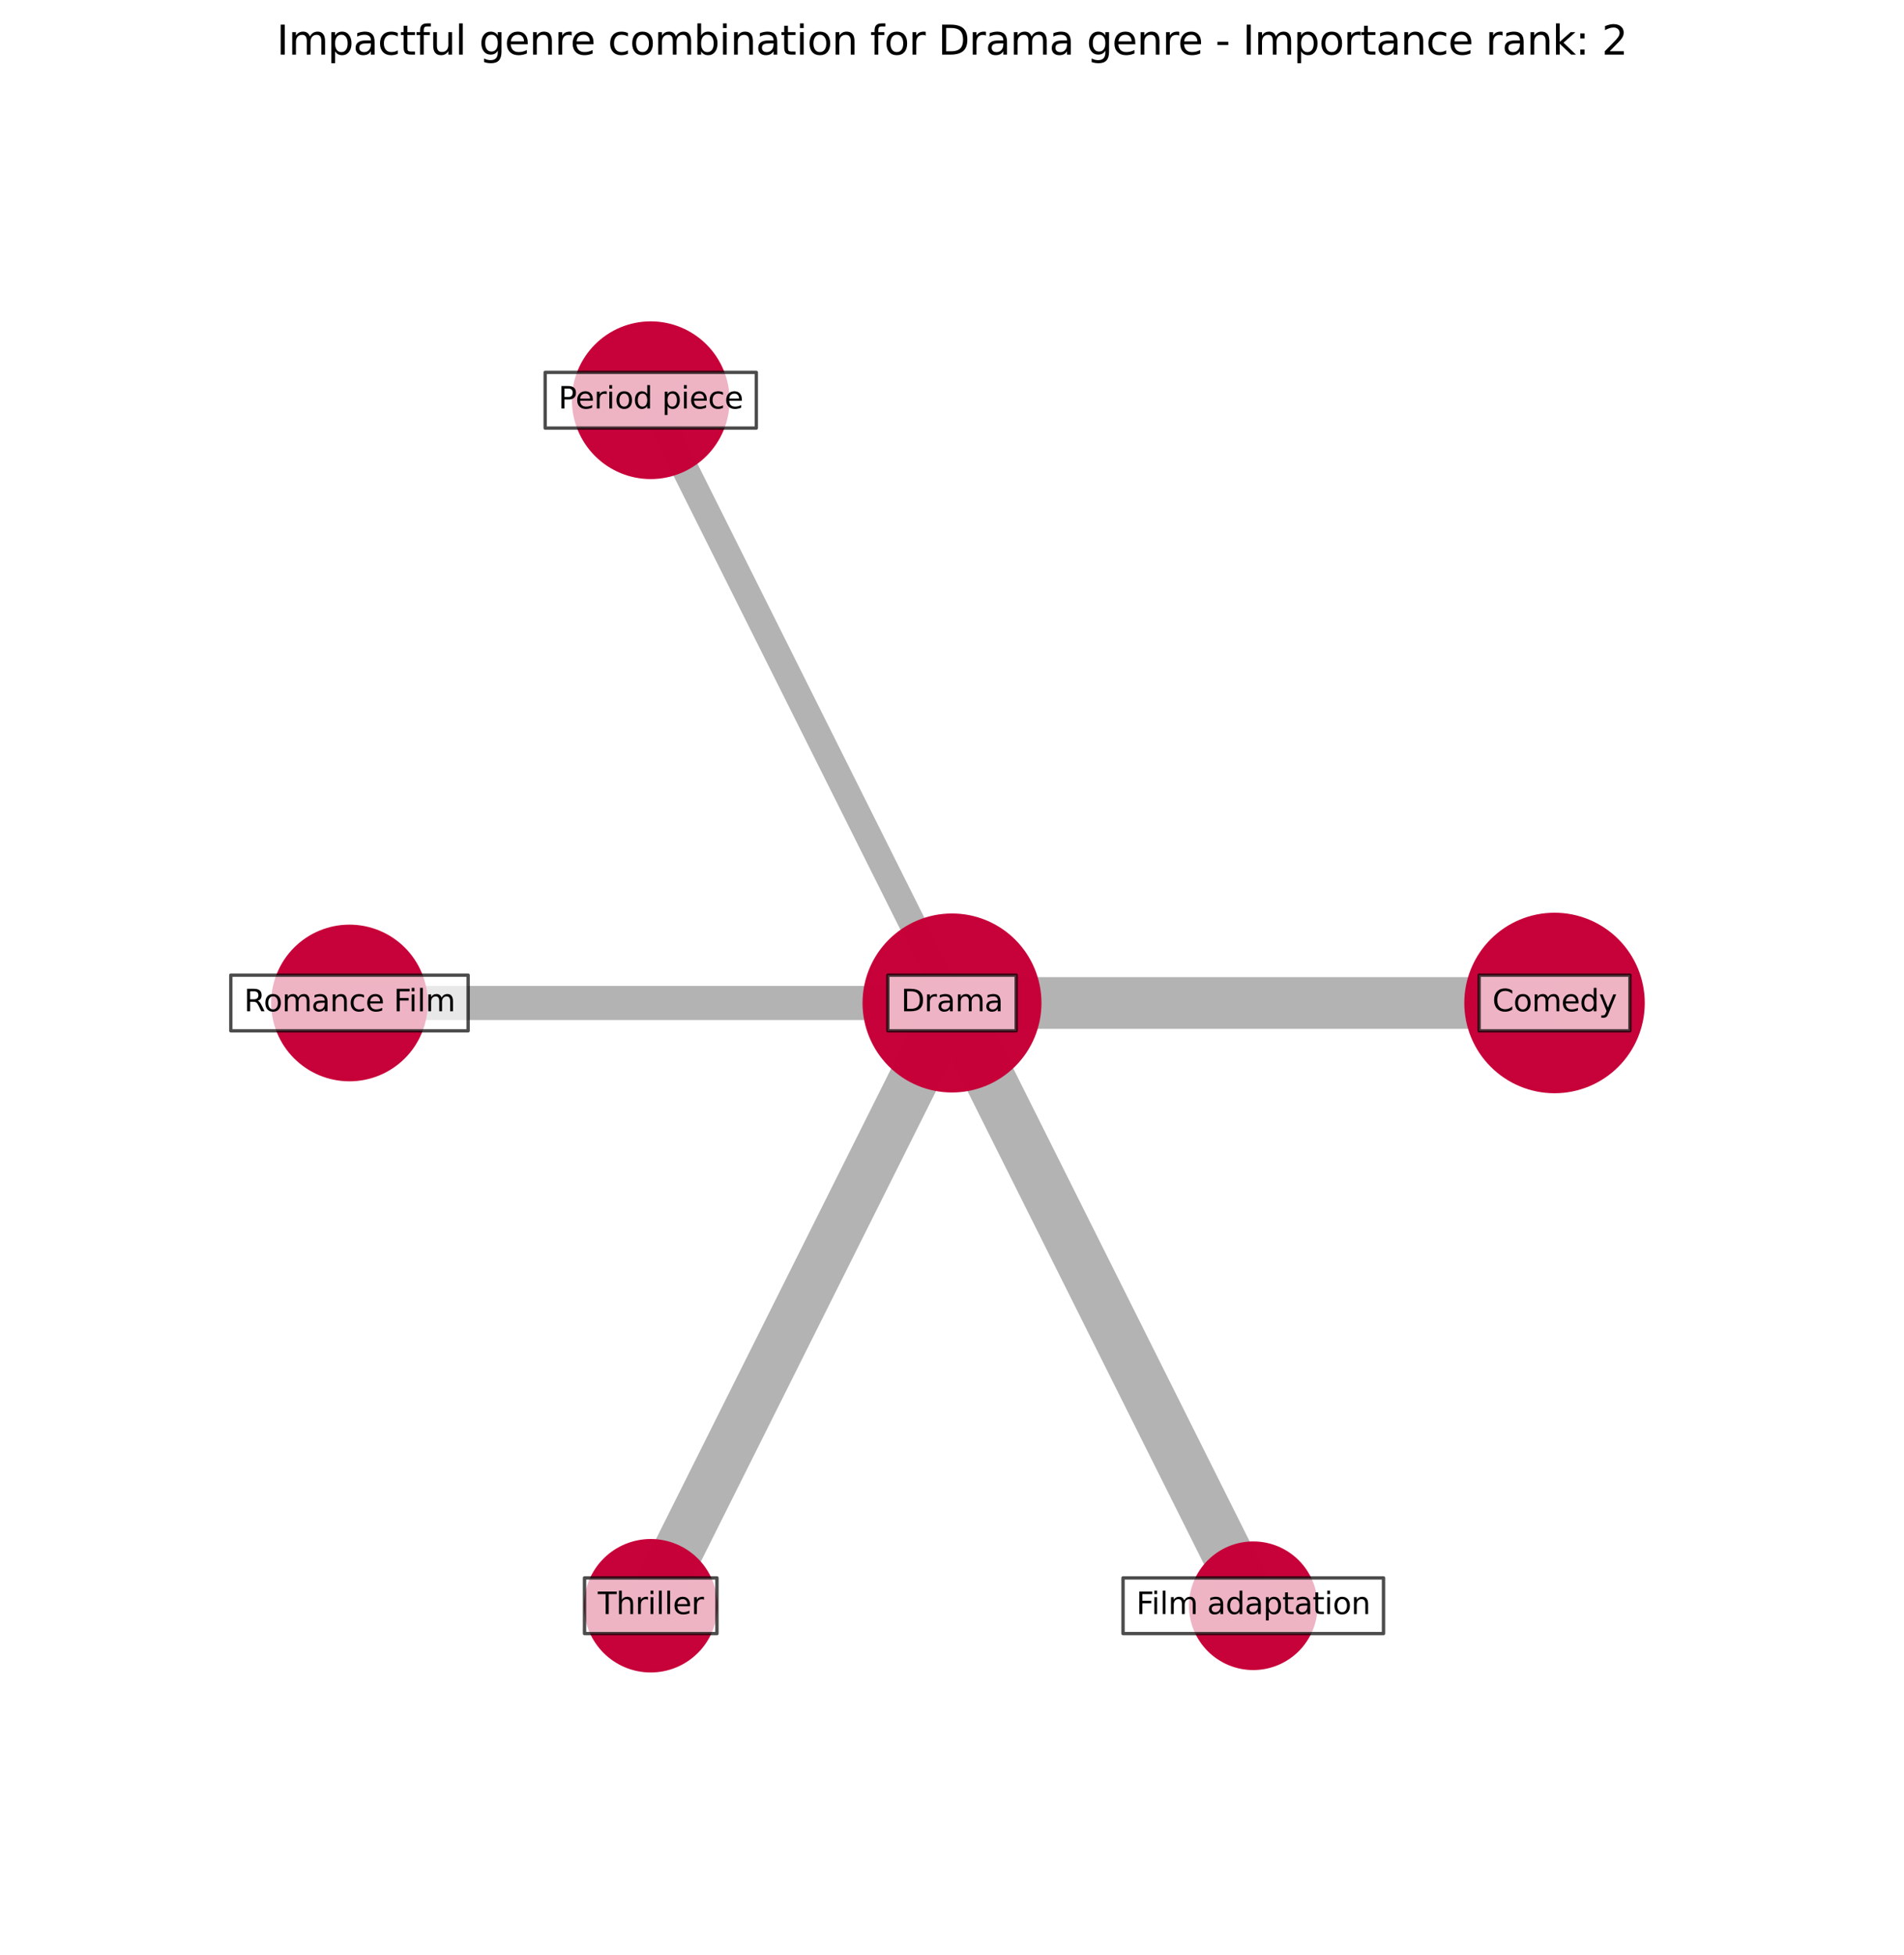 <?xml version="1.0" encoding="utf-8" standalone="no"?>
<!DOCTYPE svg PUBLIC "-//W3C//DTD SVG 1.1//EN"
  "http://www.w3.org/Graphics/SVG/1.1/DTD/svg11.dtd">
<svg xmlns:xlink="http://www.w3.org/1999/xlink" width="568.8pt" height="583.918pt" viewBox="0 0 568.8 583.918" xmlns="http://www.w3.org/2000/svg" version="1.1">
 <defs>
  <style type="text/css">*{stroke-linejoin: round; stroke-linecap: butt}</style>
 </defs>
 <g id="figure_1">
  <g id="patch_1">
   <path d="M 0 583.918 
L 568.8 583.918 
L 568.8 0 
L 0 0 
z
" style="fill: #ffffff"/>
  </g>
  <g id="axes_1">
   <g id="LineCollection_1">
    <path d="M 464.4 299.518 
L 284.4 299.518 
" clip-path="url(#pd8ca0e16ff)" style="fill: none; stroke: #000000; stroke-opacity: 0.3; stroke-width: 15.439"/>
    <path d="M 284.4 299.518 
L 194.4 119.518 
" clip-path="url(#pd8ca0e16ff)" style="fill: none; stroke: #000000; stroke-opacity: 0.3; stroke-width: 8"/>
    <path d="M 284.4 299.518 
L 104.4 299.518 
" clip-path="url(#pd8ca0e16ff)" style="fill: none; stroke: #000000; stroke-opacity: 0.3; stroke-width: 10.169"/>
    <path d="M 284.4 299.518 
L 194.4 479.518 
" clip-path="url(#pd8ca0e16ff)" style="fill: none; stroke: #000000; stroke-opacity: 0.3; stroke-width: 14.99"/>
    <path d="M 284.4 299.518 
L 374.4 479.518 
" clip-path="url(#pd8ca0e16ff)" style="fill: none; stroke: #000000; stroke-opacity: 0.3; stroke-width: 15.258"/>
   </g>
   <g id="PathCollection_1">
    <path d="M 464.4 325.976 
C 471.417 325.976 478.147 323.188 483.108 318.226 
C 488.07 313.265 490.858 306.535 490.858 299.518 
C 490.858 292.502 488.07 285.771 483.108 280.81 
C 478.147 275.848 471.417 273.061 464.4 273.061 
C 457.383 273.061 450.653 275.848 445.692 280.81 
C 440.73 285.771 437.942 292.502 437.942 299.518 
C 437.942 306.535 440.73 313.265 445.692 318.226 
C 450.653 323.188 457.383 325.976 464.4 325.976 
z
" clip-path="url(#pd8ca0e16ff)" style="fill: #c70039; fill-opacity: 0.99; stroke: #c70039; stroke-opacity: 0.99"/>
    <path d="M 284.4 325.748 
C 291.356 325.748 298.029 322.984 302.947 318.065 
C 307.866 313.147 310.63 306.474 310.63 299.518 
C 310.63 292.562 307.866 285.89 302.947 280.971 
C 298.029 276.052 291.356 273.288 284.4 273.288 
C 277.444 273.288 270.771 276.052 265.853 280.971 
C 260.934 285.89 258.17 292.562 258.17 299.518 
C 258.17 306.474 260.934 313.147 265.853 318.065 
C 270.771 322.984 277.444 325.748 284.4 325.748 
z
" clip-path="url(#pd8ca0e16ff)" style="fill: #c70039; fill-opacity: 0.99; stroke: #c70039; stroke-opacity: 0.99"/>
    <path d="M 194.4 142.57 
C 200.514 142.57 206.377 140.141 210.7 135.819 
C 215.023 131.496 217.452 125.632 217.452 119.518 
C 217.452 113.405 215.023 107.541 210.7 103.218 
C 206.377 98.895 200.514 96.466 194.4 96.466 
C 188.286 96.466 182.423 98.895 178.1 103.218 
C 173.777 107.541 171.348 113.405 171.348 119.518 
C 171.348 125.632 173.777 131.496 178.1 135.819 
C 182.423 140.141 188.286 142.57 194.4 142.57 
z
" clip-path="url(#pd8ca0e16ff)" style="fill: #c70039; fill-opacity: 0.99; stroke: #c70039; stroke-opacity: 0.99"/>
    <path d="M 104.4 322.414 
C 110.472 322.414 116.296 320.001 120.59 315.708 
C 124.883 311.414 127.296 305.59 127.296 299.518 
C 127.296 293.446 124.883 287.622 120.59 283.328 
C 116.296 279.035 110.472 276.622 104.4 276.622 
C 98.328 276.622 92.504 279.035 88.21 283.328 
C 83.917 287.622 81.504 293.446 81.504 299.518 
C 81.504 305.59 83.917 311.414 88.21 315.708 
C 92.504 320.001 98.328 322.414 104.4 322.414 
z
" clip-path="url(#pd8ca0e16ff)" style="fill: #c70039; fill-opacity: 0.99; stroke: #c70039; stroke-opacity: 0.99"/>
    <path d="M 194.4 498.948 
C 199.553 498.948 204.495 496.9 208.139 493.257 
C 211.782 489.613 213.83 484.671 213.83 479.518 
C 213.83 474.365 211.782 469.423 208.139 465.779 
C 204.495 462.136 199.553 460.089 194.4 460.089 
C 189.247 460.089 184.305 462.136 180.661 465.779 
C 177.018 469.423 174.97 474.365 174.97 479.518 
C 174.97 484.671 177.018 489.613 180.661 493.257 
C 184.305 496.9 189.247 498.948 194.4 498.948 
z
" clip-path="url(#pd8ca0e16ff)" style="fill: #c70039; fill-opacity: 0.99; stroke: #c70039; stroke-opacity: 0.99"/>
    <path d="M 374.4 498.226 
C 379.361 498.226 384.12 496.255 387.629 492.747 
C 391.137 489.239 393.108 484.48 393.108 479.518 
C 393.108 474.557 391.137 469.798 387.629 466.289 
C 384.12 462.781 379.361 460.81 374.4 460.81 
C 369.438 460.81 364.68 462.781 361.171 466.289 
C 357.663 469.798 355.692 474.557 355.692 479.518 
C 355.692 484.48 357.663 489.239 361.171 492.747 
C 364.68 496.255 369.438 498.226 374.4 498.226 
z
" clip-path="url(#pd8ca0e16ff)" style="fill: #c70039; fill-opacity: 0.99; stroke: #c70039; stroke-opacity: 0.99"/>
   </g>
   <g id="text_1">
    <g id="patch_2">
     <path d="M 441.872 307.833 
L 486.928 307.833 
L 486.928 291.203 
L 441.872 291.203 
z
" clip-path="url(#pd8ca0e16ff)" style="fill: #ffffff; opacity: 0.7; stroke: #000000; stroke-linejoin: miter"/>
    </g>
    <g clip-path="url(#pd8ca0e16ff)">
     <!-- Comedy -->
     <g transform="translate(445.832 302.002)scale(0.09 -0.09)">
      <defs>
       <path id="DejaVuSans-43" d="M 4122 4306 
L 4122 3641 
Q 3803 3938 3442 4084 
Q 3081 4231 2675 4231 
Q 1875 4231 1450 3742 
Q 1025 3253 1025 2328 
Q 1025 1406 1450 917 
Q 1875 428 2675 428 
Q 3081 428 3442 575 
Q 3803 722 4122 1019 
L 4122 359 
Q 3791 134 3420 21 
Q 3050 -91 2638 -91 
Q 1578 -91 968 557 
Q 359 1206 359 2328 
Q 359 3453 968 4101 
Q 1578 4750 2638 4750 
Q 3056 4750 3426 4639 
Q 3797 4528 4122 4306 
z
" transform="scale(0.016)"/>
       <path id="DejaVuSans-6f" d="M 1959 3097 
Q 1497 3097 1228 2736 
Q 959 2375 959 1747 
Q 959 1119 1226 758 
Q 1494 397 1959 397 
Q 2419 397 2687 759 
Q 2956 1122 2956 1747 
Q 2956 2369 2687 2733 
Q 2419 3097 1959 3097 
z
M 1959 3584 
Q 2709 3584 3137 3096 
Q 3566 2609 3566 1747 
Q 3566 888 3137 398 
Q 2709 -91 1959 -91 
Q 1206 -91 779 398 
Q 353 888 353 1747 
Q 353 2609 779 3096 
Q 1206 3584 1959 3584 
z
" transform="scale(0.016)"/>
       <path id="DejaVuSans-6d" d="M 3328 2828 
Q 3544 3216 3844 3400 
Q 4144 3584 4550 3584 
Q 5097 3584 5394 3201 
Q 5691 2819 5691 2113 
L 5691 0 
L 5113 0 
L 5113 2094 
Q 5113 2597 4934 2840 
Q 4756 3084 4391 3084 
Q 3944 3084 3684 2787 
Q 3425 2491 3425 1978 
L 3425 0 
L 2847 0 
L 2847 2094 
Q 2847 2600 2669 2842 
Q 2491 3084 2119 3084 
Q 1678 3084 1418 2786 
Q 1159 2488 1159 1978 
L 1159 0 
L 581 0 
L 581 3500 
L 1159 3500 
L 1159 2956 
Q 1356 3278 1631 3431 
Q 1906 3584 2284 3584 
Q 2666 3584 2933 3390 
Q 3200 3197 3328 2828 
z
" transform="scale(0.016)"/>
       <path id="DejaVuSans-65" d="M 3597 1894 
L 3597 1613 
L 953 1613 
Q 991 1019 1311 708 
Q 1631 397 2203 397 
Q 2534 397 2845 478 
Q 3156 559 3463 722 
L 3463 178 
Q 3153 47 2828 -22 
Q 2503 -91 2169 -91 
Q 1331 -91 842 396 
Q 353 884 353 1716 
Q 353 2575 817 3079 
Q 1281 3584 2069 3584 
Q 2775 3584 3186 3129 
Q 3597 2675 3597 1894 
z
M 3022 2063 
Q 3016 2534 2758 2815 
Q 2500 3097 2075 3097 
Q 1594 3097 1305 2825 
Q 1016 2553 972 2059 
L 3022 2063 
z
" transform="scale(0.016)"/>
       <path id="DejaVuSans-64" d="M 2906 2969 
L 2906 4863 
L 3481 4863 
L 3481 0 
L 2906 0 
L 2906 525 
Q 2725 213 2448 61 
Q 2172 -91 1784 -91 
Q 1150 -91 751 415 
Q 353 922 353 1747 
Q 353 2572 751 3078 
Q 1150 3584 1784 3584 
Q 2172 3584 2448 3432 
Q 2725 3281 2906 2969 
z
M 947 1747 
Q 947 1113 1208 752 
Q 1469 391 1925 391 
Q 2381 391 2643 752 
Q 2906 1113 2906 1747 
Q 2906 2381 2643 2742 
Q 2381 3103 1925 3103 
Q 1469 3103 1208 2742 
Q 947 2381 947 1747 
z
" transform="scale(0.016)"/>
       <path id="DejaVuSans-79" d="M 2059 -325 
Q 1816 -950 1584 -1140 
Q 1353 -1331 966 -1331 
L 506 -1331 
L 506 -850 
L 844 -850 
Q 1081 -850 1212 -737 
Q 1344 -625 1503 -206 
L 1606 56 
L 191 3500 
L 800 3500 
L 1894 763 
L 2988 3500 
L 3597 3500 
L 2059 -325 
z
" transform="scale(0.016)"/>
      </defs>
      <use xlink:href="#DejaVuSans-43"/>
      <use xlink:href="#DejaVuSans-6f" x="69.824"/>
      <use xlink:href="#DejaVuSans-6d" x="131.006"/>
      <use xlink:href="#DejaVuSans-65" x="228.418"/>
      <use xlink:href="#DejaVuSans-64" x="289.941"/>
      <use xlink:href="#DejaVuSans-79" x="353.418"/>
     </g>
    </g>
   </g>
   <g id="text_2">
    <g id="patch_3">
     <path d="M 265.226 307.833 
L 303.574 307.833 
L 303.574 291.203 
L 265.226 291.203 
z
" clip-path="url(#pd8ca0e16ff)" style="fill: #ffffff; opacity: 0.7; stroke: #000000; stroke-linejoin: miter"/>
    </g>
    <g clip-path="url(#pd8ca0e16ff)">
     <!-- Drama -->
     <g transform="translate(269.186 302.002)scale(0.09 -0.09)">
      <defs>
       <path id="DejaVuSans-44" d="M 1259 4147 
L 1259 519 
L 2022 519 
Q 2988 519 3436 956 
Q 3884 1394 3884 2338 
Q 3884 3275 3436 3711 
Q 2988 4147 2022 4147 
L 1259 4147 
z
M 628 4666 
L 1925 4666 
Q 3281 4666 3915 4102 
Q 4550 3538 4550 2338 
Q 4550 1131 3912 565 
Q 3275 0 1925 0 
L 628 0 
L 628 4666 
z
" transform="scale(0.016)"/>
       <path id="DejaVuSans-72" d="M 2631 2963 
Q 2534 3019 2420 3045 
Q 2306 3072 2169 3072 
Q 1681 3072 1420 2755 
Q 1159 2438 1159 1844 
L 1159 0 
L 581 0 
L 581 3500 
L 1159 3500 
L 1159 2956 
Q 1341 3275 1631 3429 
Q 1922 3584 2338 3584 
Q 2397 3584 2469 3576 
Q 2541 3569 2628 3553 
L 2631 2963 
z
" transform="scale(0.016)"/>
       <path id="DejaVuSans-61" d="M 2194 1759 
Q 1497 1759 1228 1600 
Q 959 1441 959 1056 
Q 959 750 1161 570 
Q 1363 391 1709 391 
Q 2188 391 2477 730 
Q 2766 1069 2766 1631 
L 2766 1759 
L 2194 1759 
z
M 3341 1997 
L 3341 0 
L 2766 0 
L 2766 531 
Q 2569 213 2275 61 
Q 1981 -91 1556 -91 
Q 1019 -91 701 211 
Q 384 513 384 1019 
Q 384 1609 779 1909 
Q 1175 2209 1959 2209 
L 2766 2209 
L 2766 2266 
Q 2766 2663 2505 2880 
Q 2244 3097 1772 3097 
Q 1472 3097 1187 3025 
Q 903 2953 641 2809 
L 641 3341 
Q 956 3463 1253 3523 
Q 1550 3584 1831 3584 
Q 2591 3584 2966 3190 
Q 3341 2797 3341 1997 
z
" transform="scale(0.016)"/>
      </defs>
      <use xlink:href="#DejaVuSans-44"/>
      <use xlink:href="#DejaVuSans-72" x="77.002"/>
      <use xlink:href="#DejaVuSans-61" x="118.115"/>
      <use xlink:href="#DejaVuSans-6d" x="179.395"/>
      <use xlink:href="#DejaVuSans-61" x="276.807"/>
     </g>
    </g>
   </g>
   <g id="text_3">
    <g id="patch_4">
     <path d="M 162.861 127.833 
L 225.939 127.833 
L 225.939 111.203 
L 162.861 111.203 
z
" clip-path="url(#pd8ca0e16ff)" style="fill: #ffffff; opacity: 0.7; stroke: #000000; stroke-linejoin: miter"/>
    </g>
    <g clip-path="url(#pd8ca0e16ff)">
     <!-- Period piece -->
     <g transform="translate(166.821 122.002)scale(0.09 -0.09)">
      <defs>
       <path id="DejaVuSans-50" d="M 1259 4147 
L 1259 2394 
L 2053 2394 
Q 2494 2394 2734 2622 
Q 2975 2850 2975 3272 
Q 2975 3691 2734 3919 
Q 2494 4147 2053 4147 
L 1259 4147 
z
M 628 4666 
L 2053 4666 
Q 2838 4666 3239 4311 
Q 3641 3956 3641 3272 
Q 3641 2581 3239 2228 
Q 2838 1875 2053 1875 
L 1259 1875 
L 1259 0 
L 628 0 
L 628 4666 
z
" transform="scale(0.016)"/>
       <path id="DejaVuSans-69" d="M 603 3500 
L 1178 3500 
L 1178 0 
L 603 0 
L 603 3500 
z
M 603 4863 
L 1178 4863 
L 1178 4134 
L 603 4134 
L 603 4863 
z
" transform="scale(0.016)"/>
       <path id="DejaVuSans-20" transform="scale(0.016)"/>
       <path id="DejaVuSans-70" d="M 1159 525 
L 1159 -1331 
L 581 -1331 
L 581 3500 
L 1159 3500 
L 1159 2969 
Q 1341 3281 1617 3432 
Q 1894 3584 2278 3584 
Q 2916 3584 3314 3078 
Q 3713 2572 3713 1747 
Q 3713 922 3314 415 
Q 2916 -91 2278 -91 
Q 1894 -91 1617 61 
Q 1341 213 1159 525 
z
M 3116 1747 
Q 3116 2381 2855 2742 
Q 2594 3103 2138 3103 
Q 1681 3103 1420 2742 
Q 1159 2381 1159 1747 
Q 1159 1113 1420 752 
Q 1681 391 2138 391 
Q 2594 391 2855 752 
Q 3116 1113 3116 1747 
z
" transform="scale(0.016)"/>
       <path id="DejaVuSans-63" d="M 3122 3366 
L 3122 2828 
Q 2878 2963 2633 3030 
Q 2388 3097 2138 3097 
Q 1578 3097 1268 2742 
Q 959 2388 959 1747 
Q 959 1106 1268 751 
Q 1578 397 2138 397 
Q 2388 397 2633 464 
Q 2878 531 3122 666 
L 3122 134 
Q 2881 22 2623 -34 
Q 2366 -91 2075 -91 
Q 1284 -91 818 406 
Q 353 903 353 1747 
Q 353 2603 823 3093 
Q 1294 3584 2113 3584 
Q 2378 3584 2631 3529 
Q 2884 3475 3122 3366 
z
" transform="scale(0.016)"/>
      </defs>
      <use xlink:href="#DejaVuSans-50"/>
      <use xlink:href="#DejaVuSans-65" x="56.678"/>
      <use xlink:href="#DejaVuSans-72" x="118.201"/>
      <use xlink:href="#DejaVuSans-69" x="159.314"/>
      <use xlink:href="#DejaVuSans-6f" x="187.098"/>
      <use xlink:href="#DejaVuSans-64" x="248.279"/>
      <use xlink:href="#DejaVuSans-20" x="311.756"/>
      <use xlink:href="#DejaVuSans-70" x="343.543"/>
      <use xlink:href="#DejaVuSans-69" x="407.02"/>
      <use xlink:href="#DejaVuSans-65" x="434.803"/>
      <use xlink:href="#DejaVuSans-63" x="496.326"/>
      <use xlink:href="#DejaVuSans-65" x="551.307"/>
     </g>
    </g>
   </g>
   <g id="text_4">
    <g id="patch_5">
     <path d="M 68.951 307.833 
L 139.849 307.833 
L 139.849 291.203 
L 68.951 291.203 
z
" clip-path="url(#pd8ca0e16ff)" style="fill: #ffffff; opacity: 0.7; stroke: #000000; stroke-linejoin: miter"/>
    </g>
    <g clip-path="url(#pd8ca0e16ff)">
     <!-- Romance Film -->
     <g transform="translate(72.911 302.002)scale(0.09 -0.09)">
      <defs>
       <path id="DejaVuSans-52" d="M 2841 2188 
Q 3044 2119 3236 1894 
Q 3428 1669 3622 1275 
L 4263 0 
L 3584 0 
L 2988 1197 
Q 2756 1666 2539 1819 
Q 2322 1972 1947 1972 
L 1259 1972 
L 1259 0 
L 628 0 
L 628 4666 
L 2053 4666 
Q 2853 4666 3247 4331 
Q 3641 3997 3641 3322 
Q 3641 2881 3436 2590 
Q 3231 2300 2841 2188 
z
M 1259 4147 
L 1259 2491 
L 2053 2491 
Q 2509 2491 2742 2702 
Q 2975 2913 2975 3322 
Q 2975 3731 2742 3939 
Q 2509 4147 2053 4147 
L 1259 4147 
z
" transform="scale(0.016)"/>
       <path id="DejaVuSans-6e" d="M 3513 2113 
L 3513 0 
L 2938 0 
L 2938 2094 
Q 2938 2591 2744 2837 
Q 2550 3084 2163 3084 
Q 1697 3084 1428 2787 
Q 1159 2491 1159 1978 
L 1159 0 
L 581 0 
L 581 3500 
L 1159 3500 
L 1159 2956 
Q 1366 3272 1645 3428 
Q 1925 3584 2291 3584 
Q 2894 3584 3203 3211 
Q 3513 2838 3513 2113 
z
" transform="scale(0.016)"/>
       <path id="DejaVuSans-46" d="M 628 4666 
L 3309 4666 
L 3309 4134 
L 1259 4134 
L 1259 2759 
L 3109 2759 
L 3109 2228 
L 1259 2228 
L 1259 0 
L 628 0 
L 628 4666 
z
" transform="scale(0.016)"/>
       <path id="DejaVuSans-6c" d="M 603 4863 
L 1178 4863 
L 1178 0 
L 603 0 
L 603 4863 
z
" transform="scale(0.016)"/>
      </defs>
      <use xlink:href="#DejaVuSans-52"/>
      <use xlink:href="#DejaVuSans-6f" x="64.982"/>
      <use xlink:href="#DejaVuSans-6d" x="126.164"/>
      <use xlink:href="#DejaVuSans-61" x="223.576"/>
      <use xlink:href="#DejaVuSans-6e" x="284.855"/>
      <use xlink:href="#DejaVuSans-63" x="348.234"/>
      <use xlink:href="#DejaVuSans-65" x="403.215"/>
      <use xlink:href="#DejaVuSans-20" x="464.738"/>
      <use xlink:href="#DejaVuSans-46" x="496.525"/>
      <use xlink:href="#DejaVuSans-69" x="546.795"/>
      <use xlink:href="#DejaVuSans-6c" x="574.578"/>
      <use xlink:href="#DejaVuSans-6d" x="602.361"/>
     </g>
    </g>
   </g>
   <g id="text_5">
    <g id="patch_6">
     <path d="M 174.62 487.833 
L 214.18 487.833 
L 214.18 471.203 
L 174.62 471.203 
z
" clip-path="url(#pd8ca0e16ff)" style="fill: #ffffff; opacity: 0.7; stroke: #000000; stroke-linejoin: miter"/>
    </g>
    <g clip-path="url(#pd8ca0e16ff)">
     <!-- Thriller -->
     <g transform="translate(178.58 482.002)scale(0.09 -0.09)">
      <defs>
       <path id="DejaVuSans-54" d="M -19 4666 
L 3928 4666 
L 3928 4134 
L 2272 4134 
L 2272 0 
L 1638 0 
L 1638 4134 
L -19 4134 
L -19 4666 
z
" transform="scale(0.016)"/>
       <path id="DejaVuSans-68" d="M 3513 2113 
L 3513 0 
L 2938 0 
L 2938 2094 
Q 2938 2591 2744 2837 
Q 2550 3084 2163 3084 
Q 1697 3084 1428 2787 
Q 1159 2491 1159 1978 
L 1159 0 
L 581 0 
L 581 4863 
L 1159 4863 
L 1159 2956 
Q 1366 3272 1645 3428 
Q 1925 3584 2291 3584 
Q 2894 3584 3203 3211 
Q 3513 2838 3513 2113 
z
" transform="scale(0.016)"/>
      </defs>
      <use xlink:href="#DejaVuSans-54"/>
      <use xlink:href="#DejaVuSans-68" x="61.084"/>
      <use xlink:href="#DejaVuSans-72" x="124.463"/>
      <use xlink:href="#DejaVuSans-69" x="165.576"/>
      <use xlink:href="#DejaVuSans-6c" x="193.359"/>
      <use xlink:href="#DejaVuSans-6c" x="221.143"/>
      <use xlink:href="#DejaVuSans-65" x="248.926"/>
      <use xlink:href="#DejaVuSans-72" x="310.449"/>
     </g>
    </g>
   </g>
   <g id="text_6">
    <g id="patch_7">
     <path d="M 335.494 487.833 
L 413.306 487.833 
L 413.306 471.203 
L 335.494 471.203 
z
" clip-path="url(#pd8ca0e16ff)" style="fill: #ffffff; opacity: 0.7; stroke: #000000; stroke-linejoin: miter"/>
    </g>
    <g clip-path="url(#pd8ca0e16ff)">
     <!-- Film adaptation -->
     <g transform="translate(339.454 482.002)scale(0.09 -0.09)">
      <defs>
       <path id="DejaVuSans-74" d="M 1172 4494 
L 1172 3500 
L 2356 3500 
L 2356 3053 
L 1172 3053 
L 1172 1153 
Q 1172 725 1289 603 
Q 1406 481 1766 481 
L 2356 481 
L 2356 0 
L 1766 0 
Q 1100 0 847 248 
Q 594 497 594 1153 
L 594 3053 
L 172 3053 
L 172 3500 
L 594 3500 
L 594 4494 
L 1172 4494 
z
" transform="scale(0.016)"/>
      </defs>
      <use xlink:href="#DejaVuSans-46"/>
      <use xlink:href="#DejaVuSans-69" x="50.27"/>
      <use xlink:href="#DejaVuSans-6c" x="78.053"/>
      <use xlink:href="#DejaVuSans-6d" x="105.836"/>
      <use xlink:href="#DejaVuSans-20" x="203.248"/>
      <use xlink:href="#DejaVuSans-61" x="235.035"/>
      <use xlink:href="#DejaVuSans-64" x="296.314"/>
      <use xlink:href="#DejaVuSans-61" x="359.791"/>
      <use xlink:href="#DejaVuSans-70" x="421.07"/>
      <use xlink:href="#DejaVuSans-74" x="484.547"/>
      <use xlink:href="#DejaVuSans-61" x="523.756"/>
      <use xlink:href="#DejaVuSans-74" x="585.035"/>
      <use xlink:href="#DejaVuSans-69" x="624.244"/>
      <use xlink:href="#DejaVuSans-6f" x="652.027"/>
      <use xlink:href="#DejaVuSans-6e" x="713.209"/>
     </g>
    </g>
   </g>
   <g id="text_7">
    <!-- Impactful genre combination for Drama genre - Importance rank: 2 -->
    <g transform="translate(82.646 16.318)scale(0.12 -0.12)">
     <defs>
      <path id="DejaVuSans-49" d="M 628 4666 
L 1259 4666 
L 1259 0 
L 628 0 
L 628 4666 
z
" transform="scale(0.016)"/>
      <path id="DejaVuSans-66" d="M 2375 4863 
L 2375 4384 
L 1825 4384 
Q 1516 4384 1395 4259 
Q 1275 4134 1275 3809 
L 1275 3500 
L 2222 3500 
L 2222 3053 
L 1275 3053 
L 1275 0 
L 697 0 
L 697 3053 
L 147 3053 
L 147 3500 
L 697 3500 
L 697 3744 
Q 697 4328 969 4595 
Q 1241 4863 1831 4863 
L 2375 4863 
z
" transform="scale(0.016)"/>
      <path id="DejaVuSans-75" d="M 544 1381 
L 544 3500 
L 1119 3500 
L 1119 1403 
Q 1119 906 1312 657 
Q 1506 409 1894 409 
Q 2359 409 2629 706 
Q 2900 1003 2900 1516 
L 2900 3500 
L 3475 3500 
L 3475 0 
L 2900 0 
L 2900 538 
Q 2691 219 2414 64 
Q 2138 -91 1772 -91 
Q 1169 -91 856 284 
Q 544 659 544 1381 
z
M 1991 3584 
L 1991 3584 
z
" transform="scale(0.016)"/>
      <path id="DejaVuSans-67" d="M 2906 1791 
Q 2906 2416 2648 2759 
Q 2391 3103 1925 3103 
Q 1463 3103 1205 2759 
Q 947 2416 947 1791 
Q 947 1169 1205 825 
Q 1463 481 1925 481 
Q 2391 481 2648 825 
Q 2906 1169 2906 1791 
z
M 3481 434 
Q 3481 -459 3084 -895 
Q 2688 -1331 1869 -1331 
Q 1566 -1331 1297 -1286 
Q 1028 -1241 775 -1147 
L 775 -588 
Q 1028 -725 1275 -790 
Q 1522 -856 1778 -856 
Q 2344 -856 2625 -561 
Q 2906 -266 2906 331 
L 2906 616 
Q 2728 306 2450 153 
Q 2172 0 1784 0 
Q 1141 0 747 490 
Q 353 981 353 1791 
Q 353 2603 747 3093 
Q 1141 3584 1784 3584 
Q 2172 3584 2450 3431 
Q 2728 3278 2906 2969 
L 2906 3500 
L 3481 3500 
L 3481 434 
z
" transform="scale(0.016)"/>
      <path id="DejaVuSans-62" d="M 3116 1747 
Q 3116 2381 2855 2742 
Q 2594 3103 2138 3103 
Q 1681 3103 1420 2742 
Q 1159 2381 1159 1747 
Q 1159 1113 1420 752 
Q 1681 391 2138 391 
Q 2594 391 2855 752 
Q 3116 1113 3116 1747 
z
M 1159 2969 
Q 1341 3281 1617 3432 
Q 1894 3584 2278 3584 
Q 2916 3584 3314 3078 
Q 3713 2572 3713 1747 
Q 3713 922 3314 415 
Q 2916 -91 2278 -91 
Q 1894 -91 1617 61 
Q 1341 213 1159 525 
L 1159 0 
L 581 0 
L 581 4863 
L 1159 4863 
L 1159 2969 
z
" transform="scale(0.016)"/>
      <path id="DejaVuSans-2d" d="M 313 2009 
L 1997 2009 
L 1997 1497 
L 313 1497 
L 313 2009 
z
" transform="scale(0.016)"/>
      <path id="DejaVuSans-6b" d="M 581 4863 
L 1159 4863 
L 1159 1991 
L 2875 3500 
L 3609 3500 
L 1753 1863 
L 3688 0 
L 2938 0 
L 1159 1709 
L 1159 0 
L 581 0 
L 581 4863 
z
" transform="scale(0.016)"/>
      <path id="DejaVuSans-3a" d="M 750 794 
L 1409 794 
L 1409 0 
L 750 0 
L 750 794 
z
M 750 3309 
L 1409 3309 
L 1409 2516 
L 750 2516 
L 750 3309 
z
" transform="scale(0.016)"/>
      <path id="DejaVuSans-32" d="M 1228 531 
L 3431 531 
L 3431 0 
L 469 0 
L 469 531 
Q 828 903 1448 1529 
Q 2069 2156 2228 2338 
Q 2531 2678 2651 2914 
Q 2772 3150 2772 3378 
Q 2772 3750 2511 3984 
Q 2250 4219 1831 4219 
Q 1534 4219 1204 4116 
Q 875 4013 500 3803 
L 500 4441 
Q 881 4594 1212 4672 
Q 1544 4750 1819 4750 
Q 2544 4750 2975 4387 
Q 3406 4025 3406 3419 
Q 3406 3131 3298 2873 
Q 3191 2616 2906 2266 
Q 2828 2175 2409 1742 
Q 1991 1309 1228 531 
z
" transform="scale(0.016)"/>
     </defs>
     <use xlink:href="#DejaVuSans-49"/>
     <use xlink:href="#DejaVuSans-6d" x="29.492"/>
     <use xlink:href="#DejaVuSans-70" x="126.904"/>
     <use xlink:href="#DejaVuSans-61" x="190.381"/>
     <use xlink:href="#DejaVuSans-63" x="251.66"/>
     <use xlink:href="#DejaVuSans-74" x="306.641"/>
     <use xlink:href="#DejaVuSans-66" x="345.85"/>
     <use xlink:href="#DejaVuSans-75" x="381.055"/>
     <use xlink:href="#DejaVuSans-6c" x="444.434"/>
     <use xlink:href="#DejaVuSans-20" x="472.217"/>
     <use xlink:href="#DejaVuSans-67" x="504.004"/>
     <use xlink:href="#DejaVuSans-65" x="567.48"/>
     <use xlink:href="#DejaVuSans-6e" x="629.004"/>
     <use xlink:href="#DejaVuSans-72" x="692.383"/>
     <use xlink:href="#DejaVuSans-65" x="731.246"/>
     <use xlink:href="#DejaVuSans-20" x="792.77"/>
     <use xlink:href="#DejaVuSans-63" x="824.557"/>
     <use xlink:href="#DejaVuSans-6f" x="879.537"/>
     <use xlink:href="#DejaVuSans-6d" x="940.719"/>
     <use xlink:href="#DejaVuSans-62" x="1038.131"/>
     <use xlink:href="#DejaVuSans-69" x="1101.607"/>
     <use xlink:href="#DejaVuSans-6e" x="1129.391"/>
     <use xlink:href="#DejaVuSans-61" x="1192.77"/>
     <use xlink:href="#DejaVuSans-74" x="1254.049"/>
     <use xlink:href="#DejaVuSans-69" x="1293.258"/>
     <use xlink:href="#DejaVuSans-6f" x="1321.041"/>
     <use xlink:href="#DejaVuSans-6e" x="1382.223"/>
     <use xlink:href="#DejaVuSans-20" x="1445.602"/>
     <use xlink:href="#DejaVuSans-66" x="1477.389"/>
     <use xlink:href="#DejaVuSans-6f" x="1512.594"/>
     <use xlink:href="#DejaVuSans-72" x="1573.775"/>
     <use xlink:href="#DejaVuSans-20" x="1614.889"/>
     <use xlink:href="#DejaVuSans-44" x="1646.676"/>
     <use xlink:href="#DejaVuSans-72" x="1723.678"/>
     <use xlink:href="#DejaVuSans-61" x="1764.791"/>
     <use xlink:href="#DejaVuSans-6d" x="1826.07"/>
     <use xlink:href="#DejaVuSans-61" x="1923.482"/>
     <use xlink:href="#DejaVuSans-20" x="1984.762"/>
     <use xlink:href="#DejaVuSans-67" x="2016.549"/>
     <use xlink:href="#DejaVuSans-65" x="2080.025"/>
     <use xlink:href="#DejaVuSans-6e" x="2141.549"/>
     <use xlink:href="#DejaVuSans-72" x="2204.928"/>
     <use xlink:href="#DejaVuSans-65" x="2243.791"/>
     <use xlink:href="#DejaVuSans-20" x="2305.314"/>
     <use xlink:href="#DejaVuSans-2d" x="2337.102"/>
     <use xlink:href="#DejaVuSans-20" x="2373.186"/>
     <use xlink:href="#DejaVuSans-49" x="2404.973"/>
     <use xlink:href="#DejaVuSans-6d" x="2434.465"/>
     <use xlink:href="#DejaVuSans-70" x="2531.877"/>
     <use xlink:href="#DejaVuSans-6f" x="2595.354"/>
     <use xlink:href="#DejaVuSans-72" x="2656.535"/>
     <use xlink:href="#DejaVuSans-74" x="2697.648"/>
     <use xlink:href="#DejaVuSans-61" x="2736.857"/>
     <use xlink:href="#DejaVuSans-6e" x="2798.137"/>
     <use xlink:href="#DejaVuSans-63" x="2861.516"/>
     <use xlink:href="#DejaVuSans-65" x="2916.496"/>
     <use xlink:href="#DejaVuSans-20" x="2978.02"/>
     <use xlink:href="#DejaVuSans-72" x="3009.807"/>
     <use xlink:href="#DejaVuSans-61" x="3050.92"/>
     <use xlink:href="#DejaVuSans-6e" x="3112.199"/>
     <use xlink:href="#DejaVuSans-6b" x="3175.578"/>
     <use xlink:href="#DejaVuSans-3a" x="3233.488"/>
     <use xlink:href="#DejaVuSans-20" x="3267.18"/>
     <use xlink:href="#DejaVuSans-32" x="3298.967"/>
    </g>
   </g>
  </g>
 </g>
 <defs>
  <clipPath id="pd8ca0e16ff">
   <rect x="7.2" y="22.318" width="554.4" height="554.4"/>
  </clipPath>
 </defs>
</svg>
